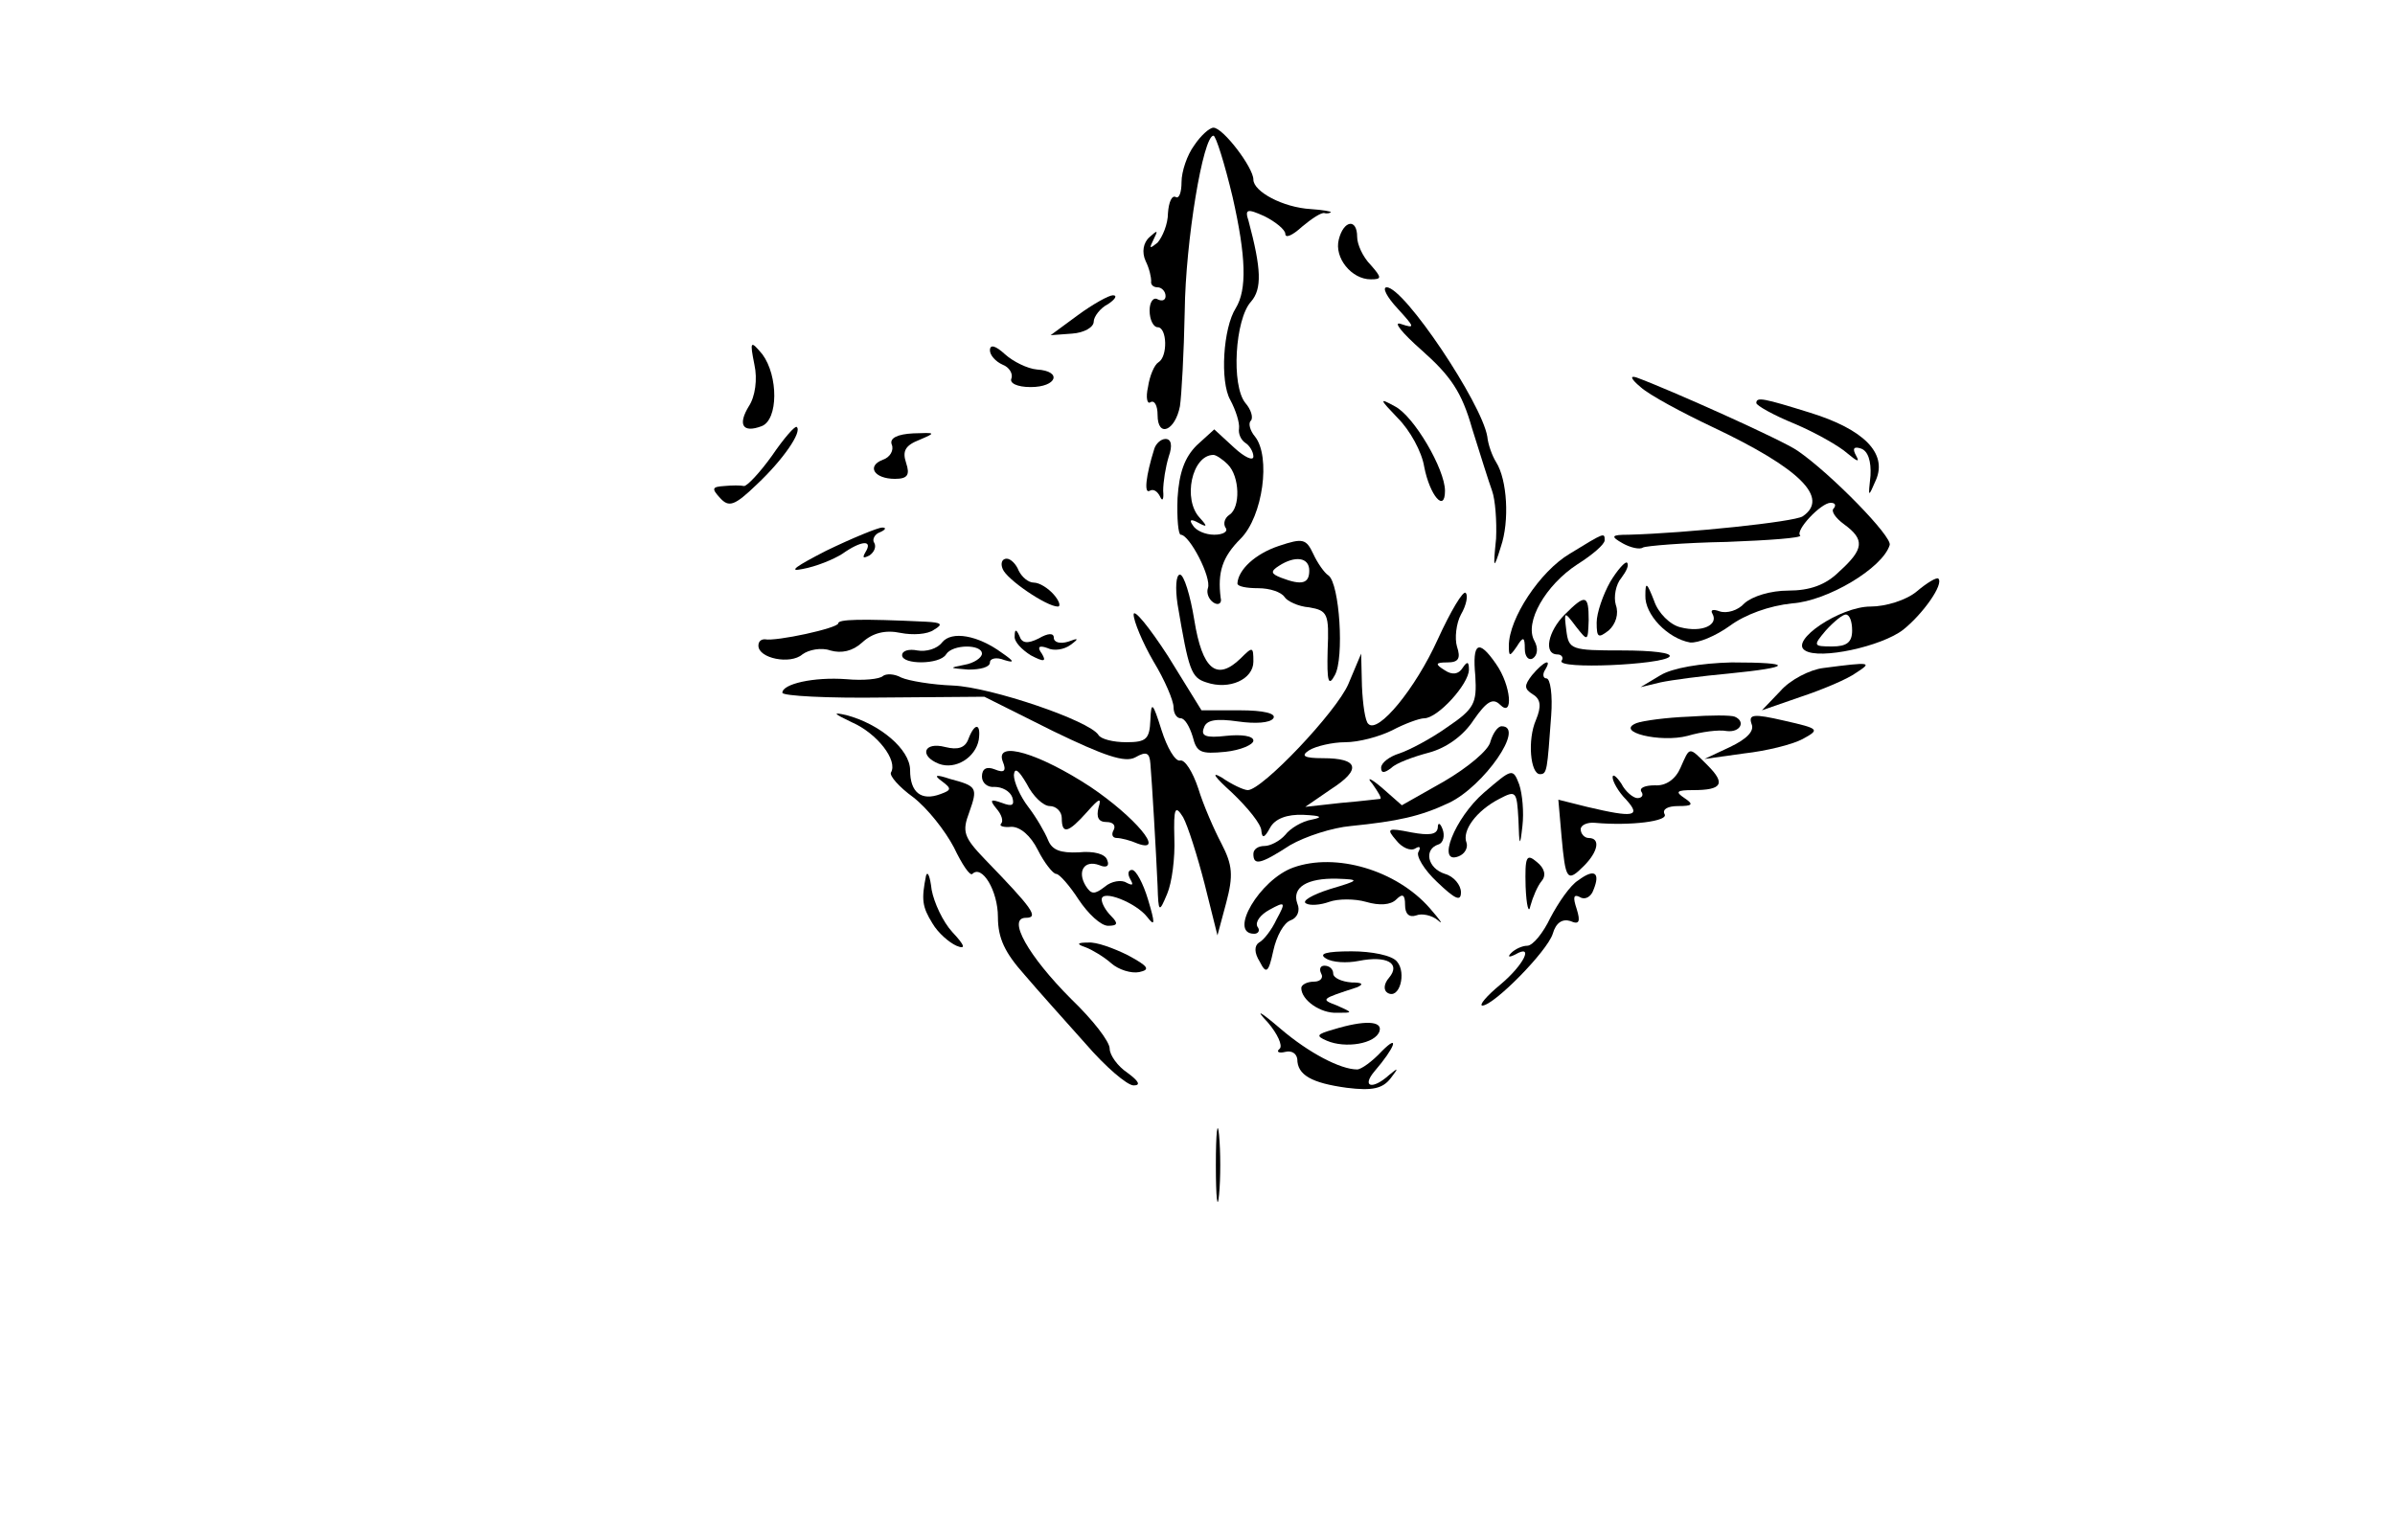 <?xml version="1.0" standalone="no"?>
<!DOCTYPE svg PUBLIC "-//W3C//DTD SVG 20010904//EN"
 "http://www.w3.org/TR/2001/REC-SVG-20010904/DTD/svg10.dtd">
<svg version="1.0" xmlns="http://www.w3.org/2000/svg"
 width="300pt" height="193pt" viewBox="0 0 300 193"
 preserveAspectRatio="xMidYMid meet">
<g transform="translate(0,193) scale(0.1,-0.1)"
fill="#000000" stroke="none">
<path d="M1496 1748 c-9 -12 -16 -33 -16 -46 0 -13 -3 -21 -7 -19 -5 3 -9 -6
-10 -20 0 -14 -7 -30 -13 -37 -10 -8 -11 -8 -5 4 6 12 5 12 -5 3 -8 -7 -10
-19 -5 -30 5 -10 7 -21 7 -25 -1 -5 3 -8 8 -8 5 0 10 -5 10 -11 0 -5 -4 -7
-10 -4 -5 3 -10 -3 -10 -14 0 -12 5 -21 10 -21 12 0 13 -37 1 -44 -5 -3 -11
-17 -13 -31 -3 -13 -1 -22 3 -19 5 3 9 -4 9 -16 0 -29 22 -20 28 11 2 13 5 67
6 119 1 88 23 220 36 220 3 0 14 -35 24 -77 17 -75 18 -116 4 -139 -16 -25
-20 -92 -7 -115 7 -13 12 -29 11 -36 -1 -6 2 -14 8 -18 5 -3 10 -11 10 -17 0
-6 -11 -1 -24 11 l-25 23 -22 -20 c-15 -15 -22 -34 -24 -66 -1 -26 1 -46 4
-46 11 0 39 -54 34 -67 -2 -6 1 -14 7 -18 6 -4 11 -1 9 6 -4 32 2 51 25 74 28
28 38 103 18 128 -6 7 -9 17 -5 20 3 4 0 14 -7 22 -18 22 -13 105 7 127 14 16
13 41 -3 101 -5 15 -2 16 20 6 14 -7 26 -17 26 -22 0 -6 9 -2 21 9 12 10 24
18 28 17 3 -1 7 0 8 1 1 1 -10 3 -25 4 -35 2 -72 22 -72 37 0 15 -38 65 -50
65 -5 0 -16 -10 -24 -22z m42 -400 c15 -15 16 -54 2 -63 -6 -4 -8 -11 -5 -16
4 -5 -3 -9 -14 -9 -11 0 -23 5 -27 12 -5 7 -2 8 7 3 11 -6 12 -5 2 6 -22 23
-10 79 17 79 3 0 11 -5 18 -12z"/>
<path d="M1677 1630 c-6 -23 16 -50 40 -50 14 0 14 2 0 18 -10 10 -17 26 -17
35 0 24 -17 21 -23 -3z"/>
<path d="M1751 1543 c21 -23 22 -25 4 -19 -11 4 1 -11 26 -33 36 -32 50 -52
63 -98 10 -32 21 -67 25 -78 4 -11 6 -38 5 -60 -4 -39 -3 -39 6 -10 11 32 8
84 -6 106 -5 8 -10 22 -11 32 -7 42 -104 187 -126 187 -6 0 0 -12 14 -27z"/>
<path d="M1350 1535 l-34 -25 27 2 c15 1 27 8 27 15 0 6 8 17 18 22 9 6 12 11
6 11 -5 0 -25 -11 -44 -25z"/>
<path d="M945 1473 c4 -18 1 -40 -7 -52 -14 -23 -8 -34 16 -25 21 8 21 63 1
90 -15 18 -16 17 -10 -13z"/>
<path d="M1240 1491 c0 -6 7 -14 16 -18 8 -3 13 -11 11 -17 -3 -6 7 -11 24
-11 33 0 40 20 8 22 -12 1 -30 10 -40 19 -12 11 -19 13 -19 5z"/>
<path d="M2055 1445 c11 -10 52 -32 90 -50 110 -52 147 -89 113 -112 -11 -7
-145 -21 -218 -23 -22 0 -23 -2 -7 -11 9 -5 21 -8 25 -5 4 2 51 6 105 7 53 2
94 5 92 8 -7 6 26 41 38 41 6 0 7 -3 4 -7 -4 -3 2 -12 13 -20 26 -19 25 -31
-6 -59 -17 -17 -37 -24 -64 -24 -22 0 -45 -7 -55 -16 -8 -9 -22 -13 -31 -10
-8 3 -12 2 -9 -3 8 -14 -13 -24 -40 -17 -13 3 -28 18 -33 33 -9 23 -11 25 -11
7 -1 -24 28 -54 56 -59 10 -1 32 8 50 21 19 14 49 25 78 28 44 3 113 44 122
73 4 10 -73 89 -115 118 -18 13 -161 77 -202 92 -9 3 -7 -2 5 -12z"/>
<path d="M1751 1406 c15 -15 30 -42 33 -61 7 -36 26 -58 26 -30 0 27 -39 94
-63 106 -20 11 -19 9 4 -15z"/>
<path d="M2200 1425 c0 -3 21 -15 48 -26 26 -11 56 -28 66 -37 12 -10 16 -12
11 -3 -5 9 -3 12 6 9 9 -3 13 -16 12 -34 -3 -28 -3 -28 7 -5 14 33 -15 63 -83
84 -58 18 -67 20 -67 12z"/>
<path d="M967 1359 c-15 -21 -31 -38 -35 -38 -4 1 -15 1 -25 0 -15 -1 -16 -3
-5 -15 11 -12 18 -10 46 17 33 31 57 66 50 72 -2 2 -16 -14 -31 -36z"/>
<path d="M1117 1373 c3 -7 -2 -16 -11 -19 -21 -8 -11 -24 15 -24 16 0 19 5 14
20 -5 15 -1 22 17 29 21 9 20 9 -8 8 -20 -1 -30 -6 -27 -14z"/>
<path d="M1446 1368 c-11 -35 -13 -57 -6 -53 5 3 10 -1 13 -7 3 -7 5 -4 4 7 0
11 3 30 7 43 5 14 3 22 -4 22 -6 0 -12 -6 -14 -12z"/>
<path d="M1035 1240 c-37 -19 -49 -27 -30 -23 17 3 39 12 50 19 24 17 39 18
29 2 -4 -7 -3 -8 5 -4 6 4 9 11 6 16 -3 4 1 11 7 13 7 3 9 6 3 6 -5 0 -37 -13
-70 -29z"/>
<path d="M1602 1246 c-30 -10 -51 -30 -52 -47 0 -4 12 -6 26 -6 15 0 29 -5 33
-11 3 -5 17 -12 31 -13 23 -4 25 -8 23 -54 -1 -39 1 -46 9 -31 12 21 6 115 -8
125 -5 3 -14 16 -19 27 -9 19 -13 20 -43 10z m38 -31 c0 -16 -9 -19 -35 -9
-13 5 -14 8 -3 15 20 13 38 11 38 -6z"/>
<path d="M1966 1236 c-37 -22 -76 -81 -76 -115 0 -14 1 -14 10 -1 8 13 10 12
10 -3 0 -10 5 -15 10 -12 6 4 7 13 2 22 -13 23 14 70 54 96 19 12 34 25 34 30
0 10 0 10 -44 -17z"/>
<path d="M1256 1217 c5 -13 55 -47 69 -47 4 0 2 7 -5 15 -7 8 -18 15 -25 15
-7 0 -15 7 -19 15 -3 8 -10 15 -15 15 -6 0 -8 -6 -5 -13z"/>
<path d="M2017 1201 c-9 -16 -17 -39 -17 -51 0 -19 2 -20 15 -10 9 8 13 21 9
32 -3 10 0 26 7 34 6 8 10 16 7 19 -2 2 -12 -9 -21 -24z"/>
<path d="M1475 1173 c14 -83 17 -92 36 -98 29 -10 59 4 59 26 0 19 -1 19 -16
4 -30 -29 -48 -14 -58 48 -5 31 -13 57 -18 57 -5 0 -6 -17 -3 -37z"/>
<path d="M2401 1189 c-13 -11 -39 -19 -58 -19 -38 0 -102 -43 -82 -55 18 -12
96 5 123 26 25 20 51 57 44 64 -2 2 -14 -5 -27 -16z m-81 -49 c0 -15 -7 -20
-25 -20 -24 0 -24 1 -8 20 10 11 21 20 25 20 5 0 8 -9 8 -20z"/>
<path d="M1801 1129 c-28 -62 -75 -119 -87 -106 -4 3 -7 25 -8 47 l-1 41 -16
-38 c-15 -35 -108 -133 -126 -133 -5 0 -20 7 -33 16 -14 8 -8 0 13 -19 20 -19
37 -40 37 -48 1 -10 4 -9 11 4 6 11 21 17 42 16 22 -1 25 -3 10 -6 -12 -2 -27
-11 -33 -19 -7 -8 -19 -14 -26 -14 -8 0 -14 -4 -14 -10 0 -15 9 -13 46 11 19
11 53 22 76 24 59 6 87 12 123 29 44 21 96 96 66 96 -5 0 -11 -9 -14 -19 -2
-11 -29 -33 -58 -50 l-53 -30 -25 22 c-14 12 -20 14 -12 5 7 -10 12 -18 10
-19 -2 0 -24 -3 -49 -5 l-45 -5 32 22 c39 25 35 39 -10 39 -24 0 -28 3 -17 10
8 5 29 10 45 10 17 0 43 7 59 15 15 8 34 15 40 15 17 0 56 43 56 61 0 10 -2
11 -8 2 -5 -8 -13 -9 -22 -3 -13 8 -12 10 3 10 14 0 17 5 12 20 -3 10 -1 29 5
40 7 12 9 24 6 27 -3 4 -19 -23 -35 -58z"/>
<path d="M1960 1160 c-21 -21 -27 -50 -9 -50 5 0 8 -4 5 -8 -6 -11 125 -5 135
5 5 5 -22 8 -59 8 -64 0 -67 1 -70 25 -3 24 -3 25 12 5 15 -19 15 -19 16 8 0
32 -4 33 -30 7z"/>
<path d="M1420 1160 c0 -8 11 -35 25 -59 14 -23 25 -49 25 -57 0 -8 4 -14 9
-14 5 0 11 -10 15 -23 5 -20 10 -22 41 -19 19 2 35 9 35 14 0 6 -15 8 -34 6
-26 -3 -32 0 -28 10 3 10 15 12 43 8 21 -3 40 -2 44 4 4 6 -12 10 -42 10 l-48
0 -42 68 c-24 37 -43 60 -43 52z"/>
<path d="M1050 1149 c0 -6 -78 -23 -92 -20 -5 0 -8 -3 -8 -8 0 -16 40 -24 55
-11 8 6 24 9 35 5 14 -4 28 -1 40 10 13 12 29 16 48 12 15 -3 34 -2 42 4 12 7
9 9 -10 10 -83 4 -110 3 -110 -2z"/>
<path d="M1180 1125 c-6 -8 -20 -12 -31 -10 -10 2 -19 0 -19 -6 0 -12 47 -12
55 1 8 13 45 13 45 1 0 -5 -10 -12 -22 -14 -20 -4 -19 -4 5 -6 15 0 27 3 27 9
0 5 8 7 18 3 13 -4 13 -2 -3 9 -30 22 -63 28 -75 13z"/>
<path d="M1271 1133 c-1 -7 9 -17 20 -24 17 -9 20 -8 14 2 -6 8 -4 11 7 7 8
-4 21 -2 29 4 11 8 10 9 -3 4 -10 -3 -18 -1 -18 5 0 6 -7 6 -19 -1 -14 -7 -21
-6 -24 3 -4 9 -6 9 -6 0z"/>
<path d="M1848 1083 c2 -34 -1 -41 -35 -64 -21 -15 -48 -29 -60 -33 -13 -4
-23 -12 -23 -18 0 -7 4 -7 13 0 6 6 28 14 47 19 22 6 43 21 56 41 16 23 24 28
33 19 17 -17 14 24 -5 51 -22 32 -30 27 -26 -15z"/>
<path d="M1919 1084 c-10 -13 -10 -17 1 -24 10 -6 11 -15 4 -32 -11 -25 -7
-68 5 -68 9 0 9 5 14 73 2 26 -1 47 -6 47 -4 0 -5 5 -2 10 10 16 -1 12 -16 -6z"/>
<path d="M2080 1084 l-25 -15 25 6 c14 3 52 8 85 11 81 8 83 14 4 14 -39 -1
-74 -7 -89 -16z"/>
<path d="M2284 1093 c-17 -2 -42 -15 -54 -29 l-23 -24 49 17 c27 9 58 22 69
30 20 13 20 14 -41 6z"/>
<path d="M1106 1083 c-4 -4 -25 -6 -46 -4 -41 3 -80 -6 -80 -17 0 -4 57 -7
126 -6 l127 1 86 -43 c64 -31 90 -40 103 -33 14 8 18 6 19 -8 2 -23 7 -108 9
-153 1 -34 2 -34 12 -10 6 14 10 45 9 70 -1 38 1 42 11 26 6 -11 18 -49 27
-84 l16 -64 11 41 c9 34 8 47 -6 74 -9 17 -23 49 -29 69 -7 21 -17 37 -23 35
-6 -1 -16 16 -23 38 -11 35 -13 37 -14 13 -1 -24 -5 -28 -30 -28 -17 0 -32 4
-35 9 -11 18 -135 60 -182 62 -27 1 -56 6 -65 10 -9 5 -19 5 -23 2z"/>
<path d="M1067 1025 c32 -14 58 -48 49 -63 -2 -4 10 -18 28 -31 18 -14 40 -42
51 -63 10 -21 20 -36 23 -33 12 12 32 -21 32 -54 0 -27 9 -45 33 -72 17 -20
52 -59 77 -87 25 -29 52 -52 60 -52 9 0 7 5 -8 16 -12 8 -22 22 -22 30 0 9
-21 36 -48 62 -54 54 -81 102 -57 102 17 0 8 12 -51 73 -27 28 -29 35 -20 59
11 31 10 33 -24 42 -18 6 -21 5 -10 -3 12 -9 12 -11 -2 -16 -24 -9 -38 2 -38
30 0 26 -38 58 -80 69 -18 4 -16 2 7 -9z"/>
<path d="M2115 1032 c-27 -1 -57 -5 -65 -8 -28 -11 30 -25 64 -16 17 5 39 8
49 6 17 -2 24 12 10 18 -5 2 -30 2 -58 0z"/>
<path d="M2194 1023 c4 -9 -6 -19 -27 -29 l-32 -15 50 7 c27 3 60 11 73 18 22
12 21 13 -23 23 -39 9 -45 8 -41 -4z"/>
<path d="M1213 1004 c-4 -11 -13 -14 -29 -10 -27 7 -33 -11 -8 -21 21 -8 46 8
50 30 3 21 -5 22 -13 1z"/>
<path d="M1256 976 c5 -12 2 -15 -10 -10 -10 4 -16 1 -16 -9 0 -8 7 -14 16
-13 9 0 19 -5 22 -13 3 -10 0 -12 -13 -7 -14 5 -16 4 -7 -7 7 -8 9 -16 6 -19
-3 -3 3 -5 13 -4 11 0 24 -11 33 -29 8 -16 19 -30 23 -30 4 0 17 -15 28 -32
12 -18 28 -33 37 -33 12 0 13 3 4 12 -7 7 -12 16 -12 21 0 13 43 -4 57 -22 10
-13 10 -8 1 22 -6 20 -15 37 -20 37 -5 0 -6 -5 -2 -12 4 -7 3 -8 -5 -4 -6 4
-19 2 -27 -5 -13 -10 -17 -10 -24 1 -11 18 -2 33 17 26 9 -4 13 -1 10 6 -2 8
-17 12 -36 10 -23 -1 -33 3 -38 15 -4 10 -15 29 -25 42 -10 13 -18 31 -18 40
1 10 6 6 16 -11 8 -16 21 -28 29 -28 8 0 15 -7 15 -15 0 -21 8 -19 32 8 15 17
18 18 14 5 -3 -12 0 -18 10 -18 8 0 12 -4 9 -10 -3 -5 -2 -10 4 -10 5 0 17 -3
26 -7 36 -13 -4 34 -59 71 -64 42 -120 59 -110 32z"/>
<path d="M2105 968 c-6 -14 -18 -23 -32 -22 -12 0 -20 -3 -17 -8 3 -4 1 -8 -5
-8 -5 0 -15 8 -20 18 -6 9 -11 13 -11 8 0 -5 7 -18 17 -28 19 -21 10 -23 -49
-9 l-36 9 4 -46 c5 -55 7 -58 28 -37 18 18 21 35 6 35 -5 0 -10 5 -10 11 0 5
8 9 18 8 44 -4 93 2 87 11 -3 6 4 10 17 10 18 0 20 2 8 10 -12 8 -10 10 11 10
36 0 41 8 18 31 -24 24 -22 24 -34 -3z"/>
<path d="M1859 937 c-37 -32 -60 -91 -32 -80 8 3 12 11 10 17 -6 15 12 40 41
55 21 11 22 10 24 -26 1 -34 2 -35 5 -8 2 17 0 40 -4 52 -8 21 -9 20 -44 -10z"/>
<path d="M1801 893 c-1 -9 -11 -10 -33 -6 -30 6 -32 5 -19 -10 7 -9 18 -14 24
-10 5 3 7 2 4 -4 -4 -5 7 -23 23 -38 23 -22 30 -25 30 -13 0 9 -9 20 -20 23
-22 7 -27 31 -8 37 6 2 8 11 5 19 -3 8 -6 9 -6 2z"/>
<path d="M1911 819 c1 -24 4 -35 6 -24 3 11 9 25 14 31 6 7 4 16 -6 24 -13 11
-15 7 -14 -31z"/>
<path d="M1620 843 c-42 -15 -82 -83 -49 -83 5 0 8 4 4 9 -3 6 4 15 15 21 20
11 21 10 9 -12 -6 -13 -16 -26 -22 -29 -6 -4 -6 -13 1 -24 8 -16 11 -14 17 14
4 18 13 35 22 38 8 3 12 12 8 21 -7 20 12 32 50 31 29 -1 28 -2 -9 -13 -22 -7
-36 -15 -30 -18 5 -3 18 -2 29 2 11 4 32 4 46 0 17 -5 31 -4 38 3 8 8 11 6 11
-7 0 -11 5 -16 14 -13 7 3 20 0 27 -6 8 -7 3 0 -10 15 -42 48 -118 70 -171 51z"/>
<path d="M1160 833 c-6 -30 -5 -39 8 -60 7 -12 21 -24 30 -28 12 -5 11 0 -5
17 -12 13 -23 37 -26 53 -2 17 -5 24 -7 18z"/>
<path d="M1977 827 c-10 -6 -25 -28 -35 -47 -9 -19 -22 -35 -29 -35 -6 0 -15
-4 -20 -9 -5 -5 -3 -6 5 -2 24 14 11 -13 -19 -38 -17 -14 -27 -26 -22 -26 15
1 81 68 88 90 4 14 12 19 22 16 11 -5 13 -1 8 15 -5 15 -4 19 4 15 6 -4 14 0
17 9 9 22 1 27 -19 12z"/>
<path d="M1360 743 c8 -3 23 -12 32 -20 9 -8 25 -13 35 -11 14 3 12 7 -14 21
-18 9 -40 17 -50 16 -14 0 -15 -2 -3 -6z"/>
<path d="M1661 729 c8 -5 26 -6 41 -3 35 7 53 -3 38 -21 -7 -8 -7 -16 -2 -19
15 -9 24 25 12 39 -6 8 -32 13 -57 13 -32 0 -42 -3 -32 -9z"/>
<path d="M1655 710 c3 -5 -1 -10 -9 -10 -9 0 -16 -4 -16 -8 0 -15 24 -32 45
-31 20 0 20 0 0 9 -21 8 -21 8 25 23 9 4 6 6 -7 6 -13 1 -23 6 -23 11 0 6 -5
10 -11 10 -5 0 -7 -4 -4 -10z"/>
<path d="M1588 649 c12 -14 19 -29 15 -33 -5 -4 -1 -6 7 -4 8 2 14 -2 15 -9 0
-20 18 -30 62 -36 32 -4 45 -1 55 12 10 13 10 14 -2 4 -21 -19 -35 -15 -18 5
25 29 32 48 9 25 -12 -13 -26 -23 -31 -23 -21 0 -61 21 -96 51 -27 23 -32 25
-16 8z"/>
<path d="M1670 640 c-21 -6 -22 -8 -8 -14 23 -10 61 -4 66 12 4 13 -19 14 -58
2z"/>
<path d="M1523 470 c0 -41 2 -58 4 -37 2 20 2 54 0 75 -2 20 -4 3 -4 -38z"/>
</g>
</svg>
